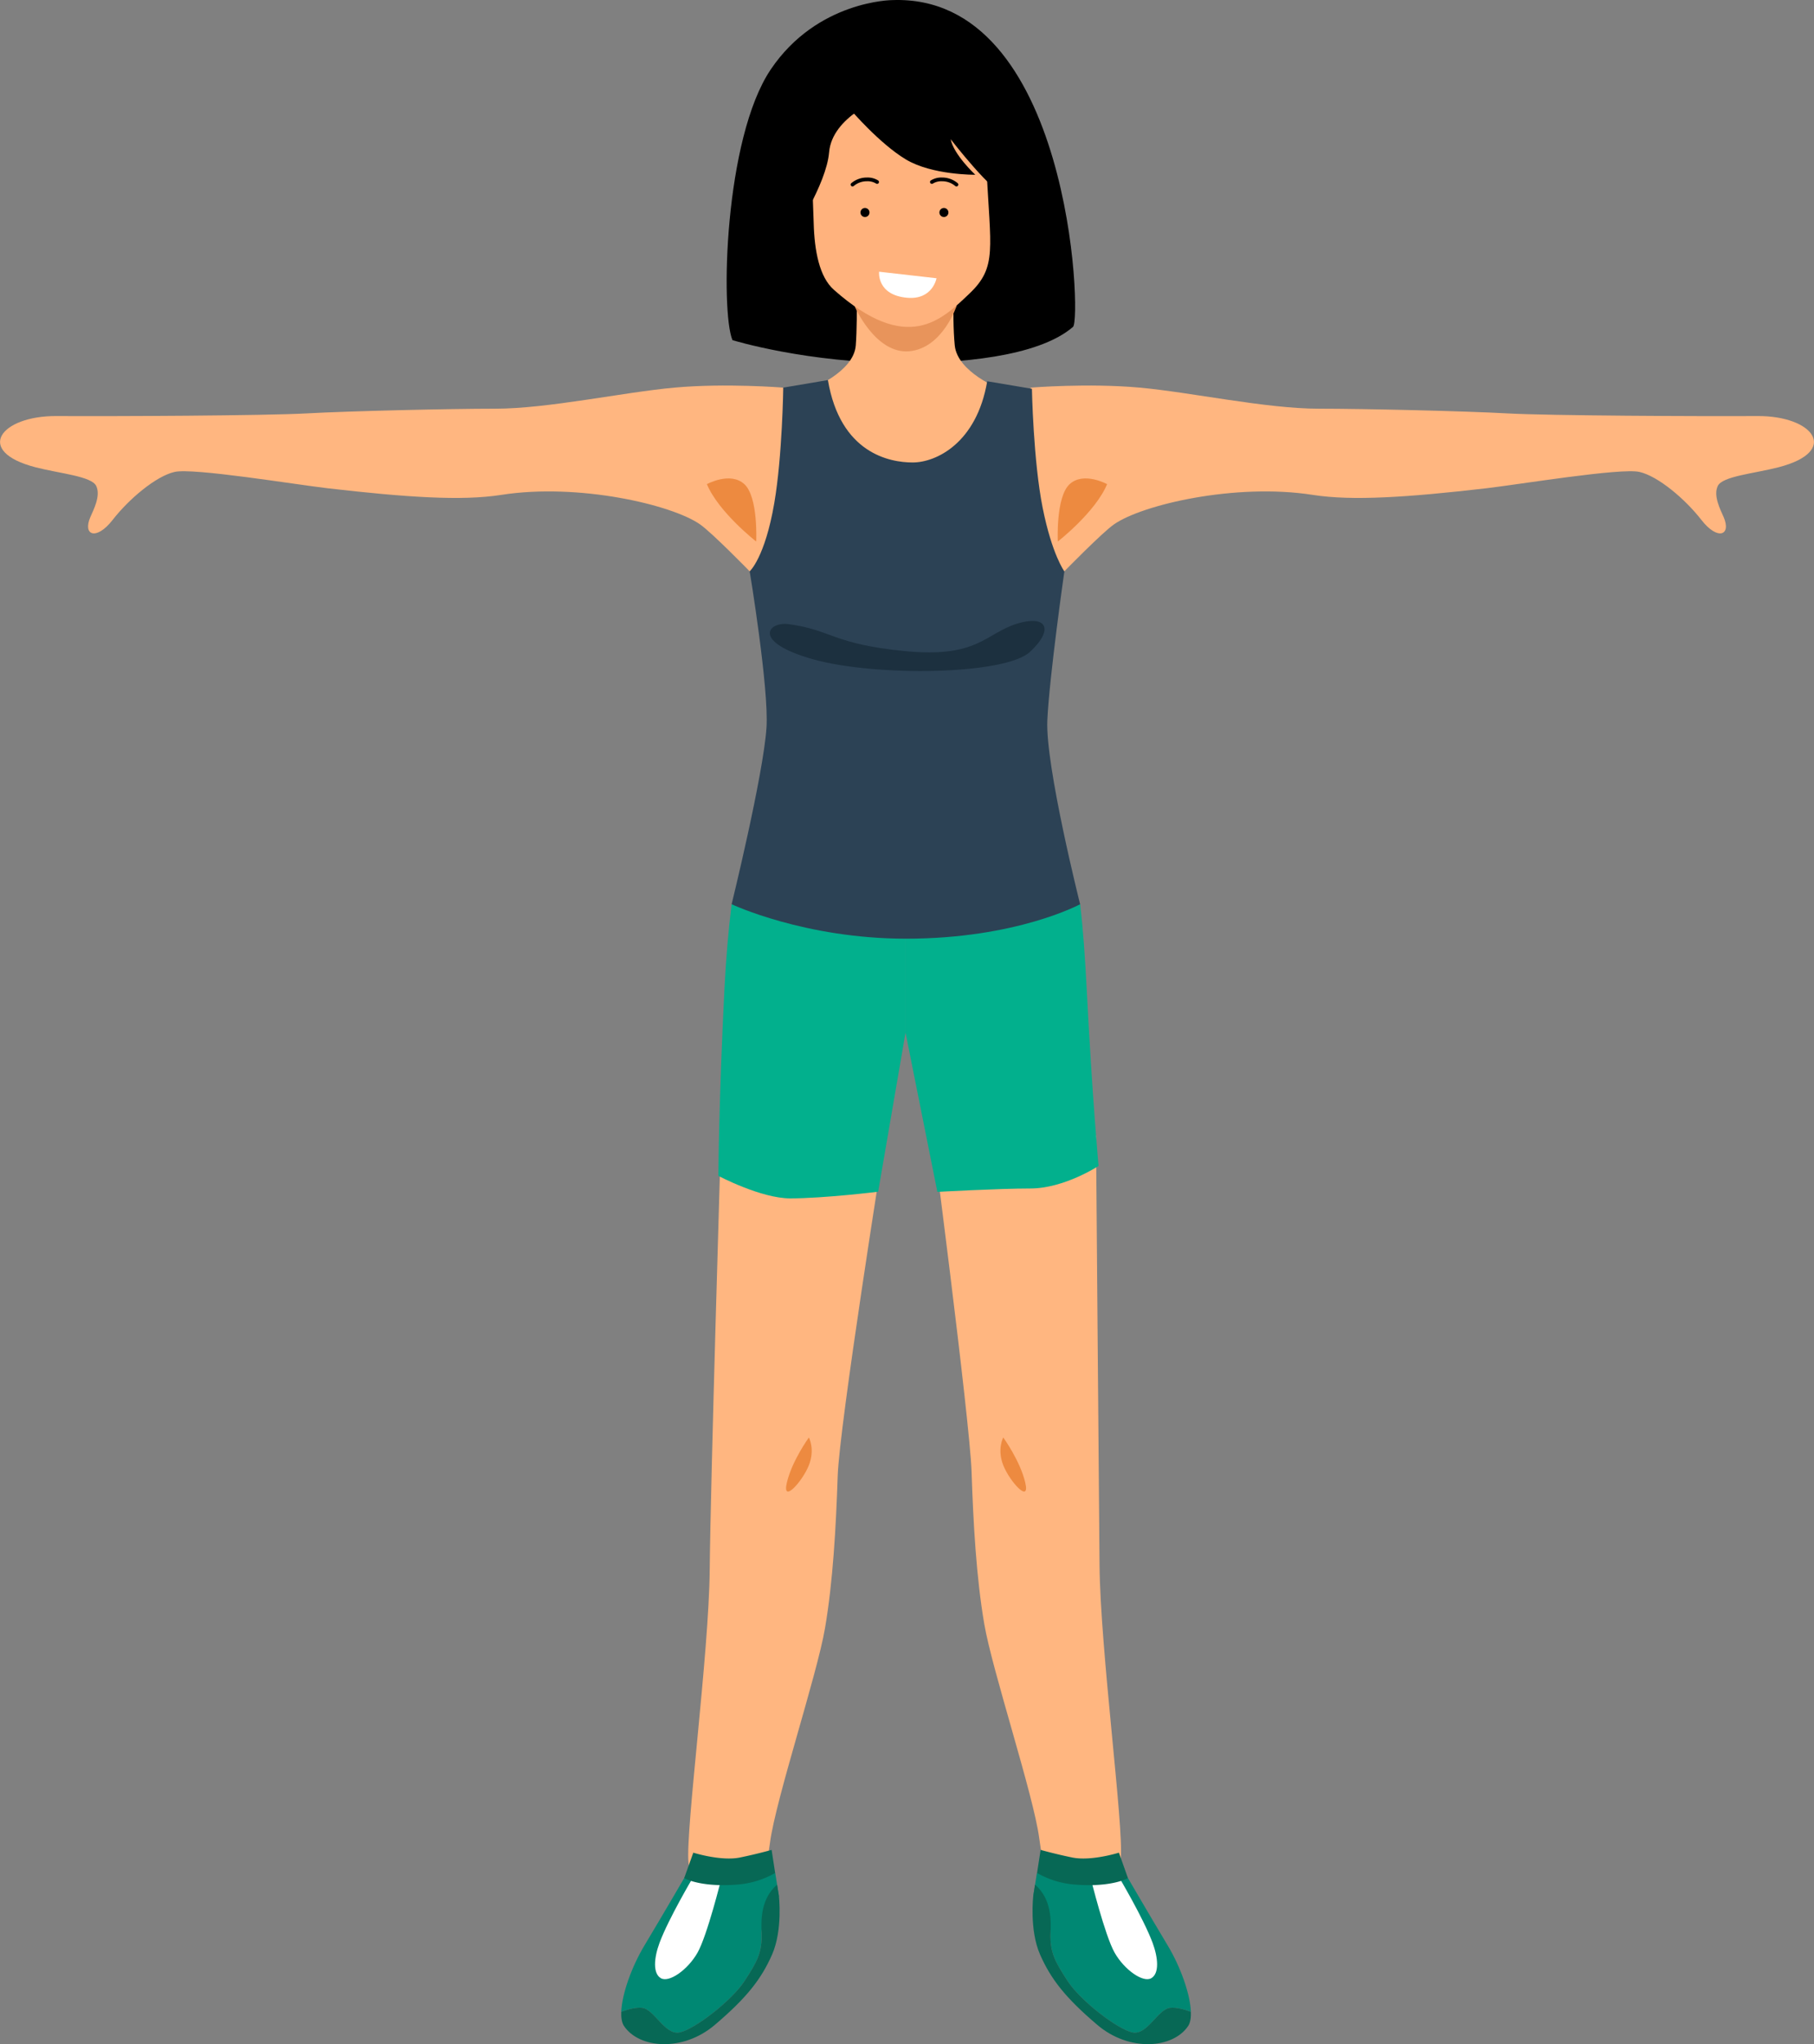 <svg xmlns="http://www.w3.org/2000/svg" viewBox="0 0 878.33 989.43"><rect x="0" y="0" width="878.33" height="989.43" fill="#808080" stroke="none"/><defs><style>.cls-1{fill:#ffb680;}.cls-2{fill:#e8945b;}.cls-3{fill:#ffb27d;}.cls-4{fill:#008873;}.cls-5{fill:#076855;}.cls-6{fill:#fff;}.cls-7{fill:#ed8a40;}.cls-8{fill:#02b08d;}.cls-9{fill:#2c4255;}.cls-10{fill:#1c303f;}</style></defs><g id="Layer_2" data-name="Layer 2"><g id="_3_elements" data-name="#3 elements"><g id="woman"><path d="M432,.05s-36.3.18-58.82,33.59-24.33,117.23-18.52,131c0,0,36.08,11.12,83.25,11.11,24.56,0,64.3-2.54,81.64-17.53C523.82,154.56,518.28-3.17,432,.05Z"/><path class="cls-1" d="M484.17,188.2s-20.58-8-21.88-21c-1.48-14.75,0-39,0-39H414.36s1.12,24.24,0,39c-1,13-21.88,21-21.88,21s10.67,44.58,34.08,50.43c2.06,1.24,21.47,1.24,23.53,0C473.5,232.78,484.17,188.2,484.17,188.2Z"/><path class="cls-2" d="M413.83,148.28s10,23.12,26.35,21.74,23.12-22.25,23.12-22.25Z"/><path class="cls-3" d="M469.36,142.14c-13.37,12.71-30,29.66-65.6-1.87-7-6.17-9.42-18.78-9.78-32.35-.45-16.07-1.34-22.75.48-32,2.17-11.07,14.43-31.5,34.1-33.15,36.12-3,48.24,20.45,49.09,38.51C479.49,120.35,483,129.22,469.36,142.14Z"/><path d="M411.87,53.14s13.95,16.33,26.7,24,33.66,7.45,33.66,7.45-10.49-9.76-11.92-17.21c0,0,20.88,27,26.56,26.71s-5-49.57-23.57-53.68S397.3,33.48,411.87,53.14Z"/><path d="M426.77,47.6s-23.86,8.77-25.32,26.11c-1.32,15.66-17.86,40.41-17.86,40.41s-.41-22.3,3.36-36.34,6.43-28.09,14.86-33.22,22.13-5.83,22.13-5.83Z"/><path class="cls-1" d="M349.05,552.43S344,719,343.64,759.79s-11.78,126.36-10.28,141.72c1,10.39,10.44,49.81,10.44,49.81s22.14-7.61,29.05-59.53c2.79-21,22.74-81,26.61-103.67s5.31-48.73,6.15-73.67S428,554.52,428,554.52Z"/><path class="cls-1" d="M530.68,549.63s1.34,167.26,1.71,208.06,11.78,126.37,10.28,141.72c-1,10.4-10.44,49.81-10.44,49.81s-22.14-7.61-29.05-59.53c-2.79-21-22.74-81-26.61-103.67s-5.31-48.73-6.14-73.66-20.09-172.51-20.09-172.51Z"/><path class="cls-4" d="M548.33,983.76c-7.18-1.5-25.12-15.29-31.36-24.83s-8.62-13.94-8.3-23.32c.18-5.4-6.59-12.5-8.38-17.85l1.78-11.19,41.07-2.67s13.79,23.7,22.24,37.74c6.19,10.28,10.92,23.53,11.24,32.13-3.28-1.19-7.18-2.26-10.07-1.92C560.57,972.54,555.51,985.27,548.33,983.76Z"/><path class="cls-5" d="M531.35,980.13C515.88,967,508.76,957.86,503.57,946s-3.28-28.25-3.28-28.25l.88-5.53c8.28,7.14,7.68,18,7.5,23.38-.32,9.38,2.06,13.77,8.3,23.32s24.18,23.33,31.36,24.83,12.24-11.22,18.22-11.91c2.89-.34,6.79.73,10.07,1.92.1,2.93-.29,5.32-1.32,6.87C568,991.59,546.81,993.28,531.35,980.13Z"/><path class="cls-6" d="M542.07,909.05s11.65,19.64,16,31.29c2.74,7.39,3.31,14.84-.62,17.16s-13-4-17.74-12.32-11.6-36.13-11.6-36.13Z"/><path class="cls-5" d="M546.14,909.05s-7.4,4.47-25,3.18a43.37,43.37,0,0,1-19-5.66l1.72-11.17s7.08,2,15.4,3.7c9.19,1.84,22.52-2.36,22.52-2.36Z"/><path class="cls-7" d="M485.77,695.78s8.16,11.23,10.65,21.83-7.58-.58-10.65-8.4S485.77,695.78,485.77,695.78Z"/><path class="cls-8" d="M354.24,437.66c-1.6,13.39-2.69,25.64-3.47,41-2.71,53.45-2.94,90.49-2.94,90.49s20.6,10.9,34.77,10.9c16.43,0,42.6-3.22,42.6-3.22l13.25-77V435.07Z"/><path class="cls-8" d="M523,437.66l-84.53-2.59v64.84l15.39,77s29.66-1.65,45-1.65c16.44,0,33.06-10.92,33.06-10.92s-3-32.15-5.74-85.6C525.34,463.3,524.58,451.05,523,437.66Z"/><path class="cls-1" d="M379.24,187.62s-27.77-2.26-52.7,0-61.2,10.2-86.7,10.2c-21.8,0-70.84,1.14-91.24,2.27s-94.06,1.45-121.26,1.29-40,17.05-10.2,24.78c11.85,3.07,27.2,4.32,29.46,9.07s-1.31,11.51-2.83,15c-3.86,8.88,2.83,11.62,10.77,1.42s21-21.18,30-23.23,57.78,6,74.23,7.93c37.87,4.37,64.79,6.19,83.87,3.2,37.4-5.87,82.73,4.73,96.33,14.27,5.76,4,24,22.7,24,22.7S403.6,264.69,379.24,187.62Z"/><path class="cls-7" d="M342.27,234.34s11.34-6.23,18.14,0,5.74,27.77,5.74,27.77S347.94,247.94,342.27,234.34Z"/><path class="cls-1" d="M499.1,187.62s27.76-2.26,52.7,0,61.2,10.2,86.7,10.2c21.8,0,70.83,1.14,91.23,2.27s94.07,1.45,121.26,1.29,40,17.05,10.21,24.78c-11.86,3.07-27.2,4.32-29.47,9.07s1.31,11.51,2.83,15c3.86,8.88-2.83,11.62-10.76,1.42s-21-21.18-30-23.23-57.78,6-74.23,7.93c-37.86,4.37-64.79,6.19-83.87,3.2-37.4-5.87-82.73,4.73-96.33,14.27-5.76,4-24,22.7-24,22.7S474.73,264.69,499.1,187.62Z"/><path class="cls-7" d="M536.06,234.34s-11.34-6.23-18.14,0-5.73,27.77-5.73,27.77S530.39,247.94,536.06,234.34Z"/><path class="cls-9" d="M504.85,245.8c-4.54-22.66-5.2-57.61-5.2-57.61L478,184.54c-5.1,30-24.84,39.35-36.13,39.31-11,0-35-4.36-41-39.88l-21.62,3.65s-.44,33.13-4.35,55.92c-4.53,26.44-11.9,33-11.9,33s9.42,57,8.12,75.81c-1.59,23.16-16.87,85.32-16.87,85.32s35.28,16.68,84.46,16.68c53.57,0,84.28-16.68,84.28-16.68s-16.92-67.15-15.87-89.1c1-21.36,8.24-72,8.24-72S509.38,268.47,504.85,245.8Z"/><path class="cls-10" d="M381.82,302.1c-9.89-1.33-18.14,8.55,11.81,17s93.11,7.7,105.17-3.64,7.53-17.95-6.53-13.53c-15.24,4.8-18.81,16.64-53.94,13.24S402.86,304.94,381.82,302.1Z"/><path class="cls-4" d="M329.1,983.76c7.18-1.5,25.11-15.29,31.36-24.83s8.62-13.94,8.3-23.32c-.18-5.4,6.59-12.5,8.38-17.85l-1.78-11.19-41.07-2.67s-13.79,23.7-22.24,37.74c-6.19,10.28-10.92,23.53-11.24,32.13,3.28-1.19,7.18-2.26,10.06-1.92C316.86,972.54,321.92,985.27,329.1,983.76Z"/><path class="cls-5" d="M346.08,980.13C361.54,967,368.67,957.86,373.86,946s3.28-28.25,3.28-28.25l-.88-5.53c-8.29,7.14-7.68,18-7.5,23.38.32,9.38-2.06,13.77-8.3,23.32s-24.18,23.33-31.36,24.83-12.24-11.22-18.23-11.91c-2.88-.34-6.78.73-10.06,1.92-.11,2.93.29,5.32,1.32,6.87C309.47,991.59,330.62,993.28,346.08,980.13Z"/><path class="cls-6" d="M335.36,909.05s-11.65,19.64-16,31.29c-2.74,7.39-3.32,14.84.62,17.16s13-4,17.74-12.32,11.6-36.13,11.6-36.13Z"/><path class="cls-5" d="M331.28,909.05s7.4,4.47,25.05,3.18a43.43,43.43,0,0,0,19-5.66l-1.72-11.17s-7.08,2-15.4,3.7c-9.2,1.84-22.52-2.36-22.52-2.36Z"/><path class="cls-7" d="M391.66,695.78S383.5,707,381,717.61s7.59-.58,10.66-8.4S391.66,695.78,391.66,695.78Z"/><path d="M412.11,89.94a.9.9,0,0,1,.09-1.28h0a11.63,11.63,0,0,1,7.65-2.73h0a9.53,9.53,0,0,1,5.37,1.43h0a.91.91,0,0,1,.2,1.26h0a.9.9,0,0,1-1.26.2h0a7.85,7.85,0,0,0-4.31-1.09h0a9.83,9.83,0,0,0-6.47,2.3h0a.88.88,0,0,1-.59.22h0a.92.92,0,0,1-.68-.31Z"/><path d="M421,102.85a2.18,2.18,0,1,1-2.18-2.18A2.18,2.18,0,0,1,421,102.85Z"/><path d="M463.79,89.94a.9.9,0,0,0-.09-1.28h0a11.63,11.63,0,0,0-7.65-2.73h0a9.53,9.53,0,0,0-5.37,1.43h0a.91.91,0,0,0-.2,1.26h0a.9.9,0,0,0,1.26.2h0a7.85,7.85,0,0,1,4.31-1.09h0a9.82,9.82,0,0,1,6.47,2.3h0a.88.88,0,0,0,.59.22h0a.91.91,0,0,0,.68-.31Z"/><path d="M454.86,102.85a2.18,2.18,0,1,0,2.18-2.18A2.19,2.19,0,0,0,454.86,102.85Z"/><path class="cls-6" d="M425.65,131.52l27.81,3.16s-1.84,10.48-14.11,9.45C424.39,142.87,425.65,131.52,425.65,131.52Z"/></g></g></g></svg>